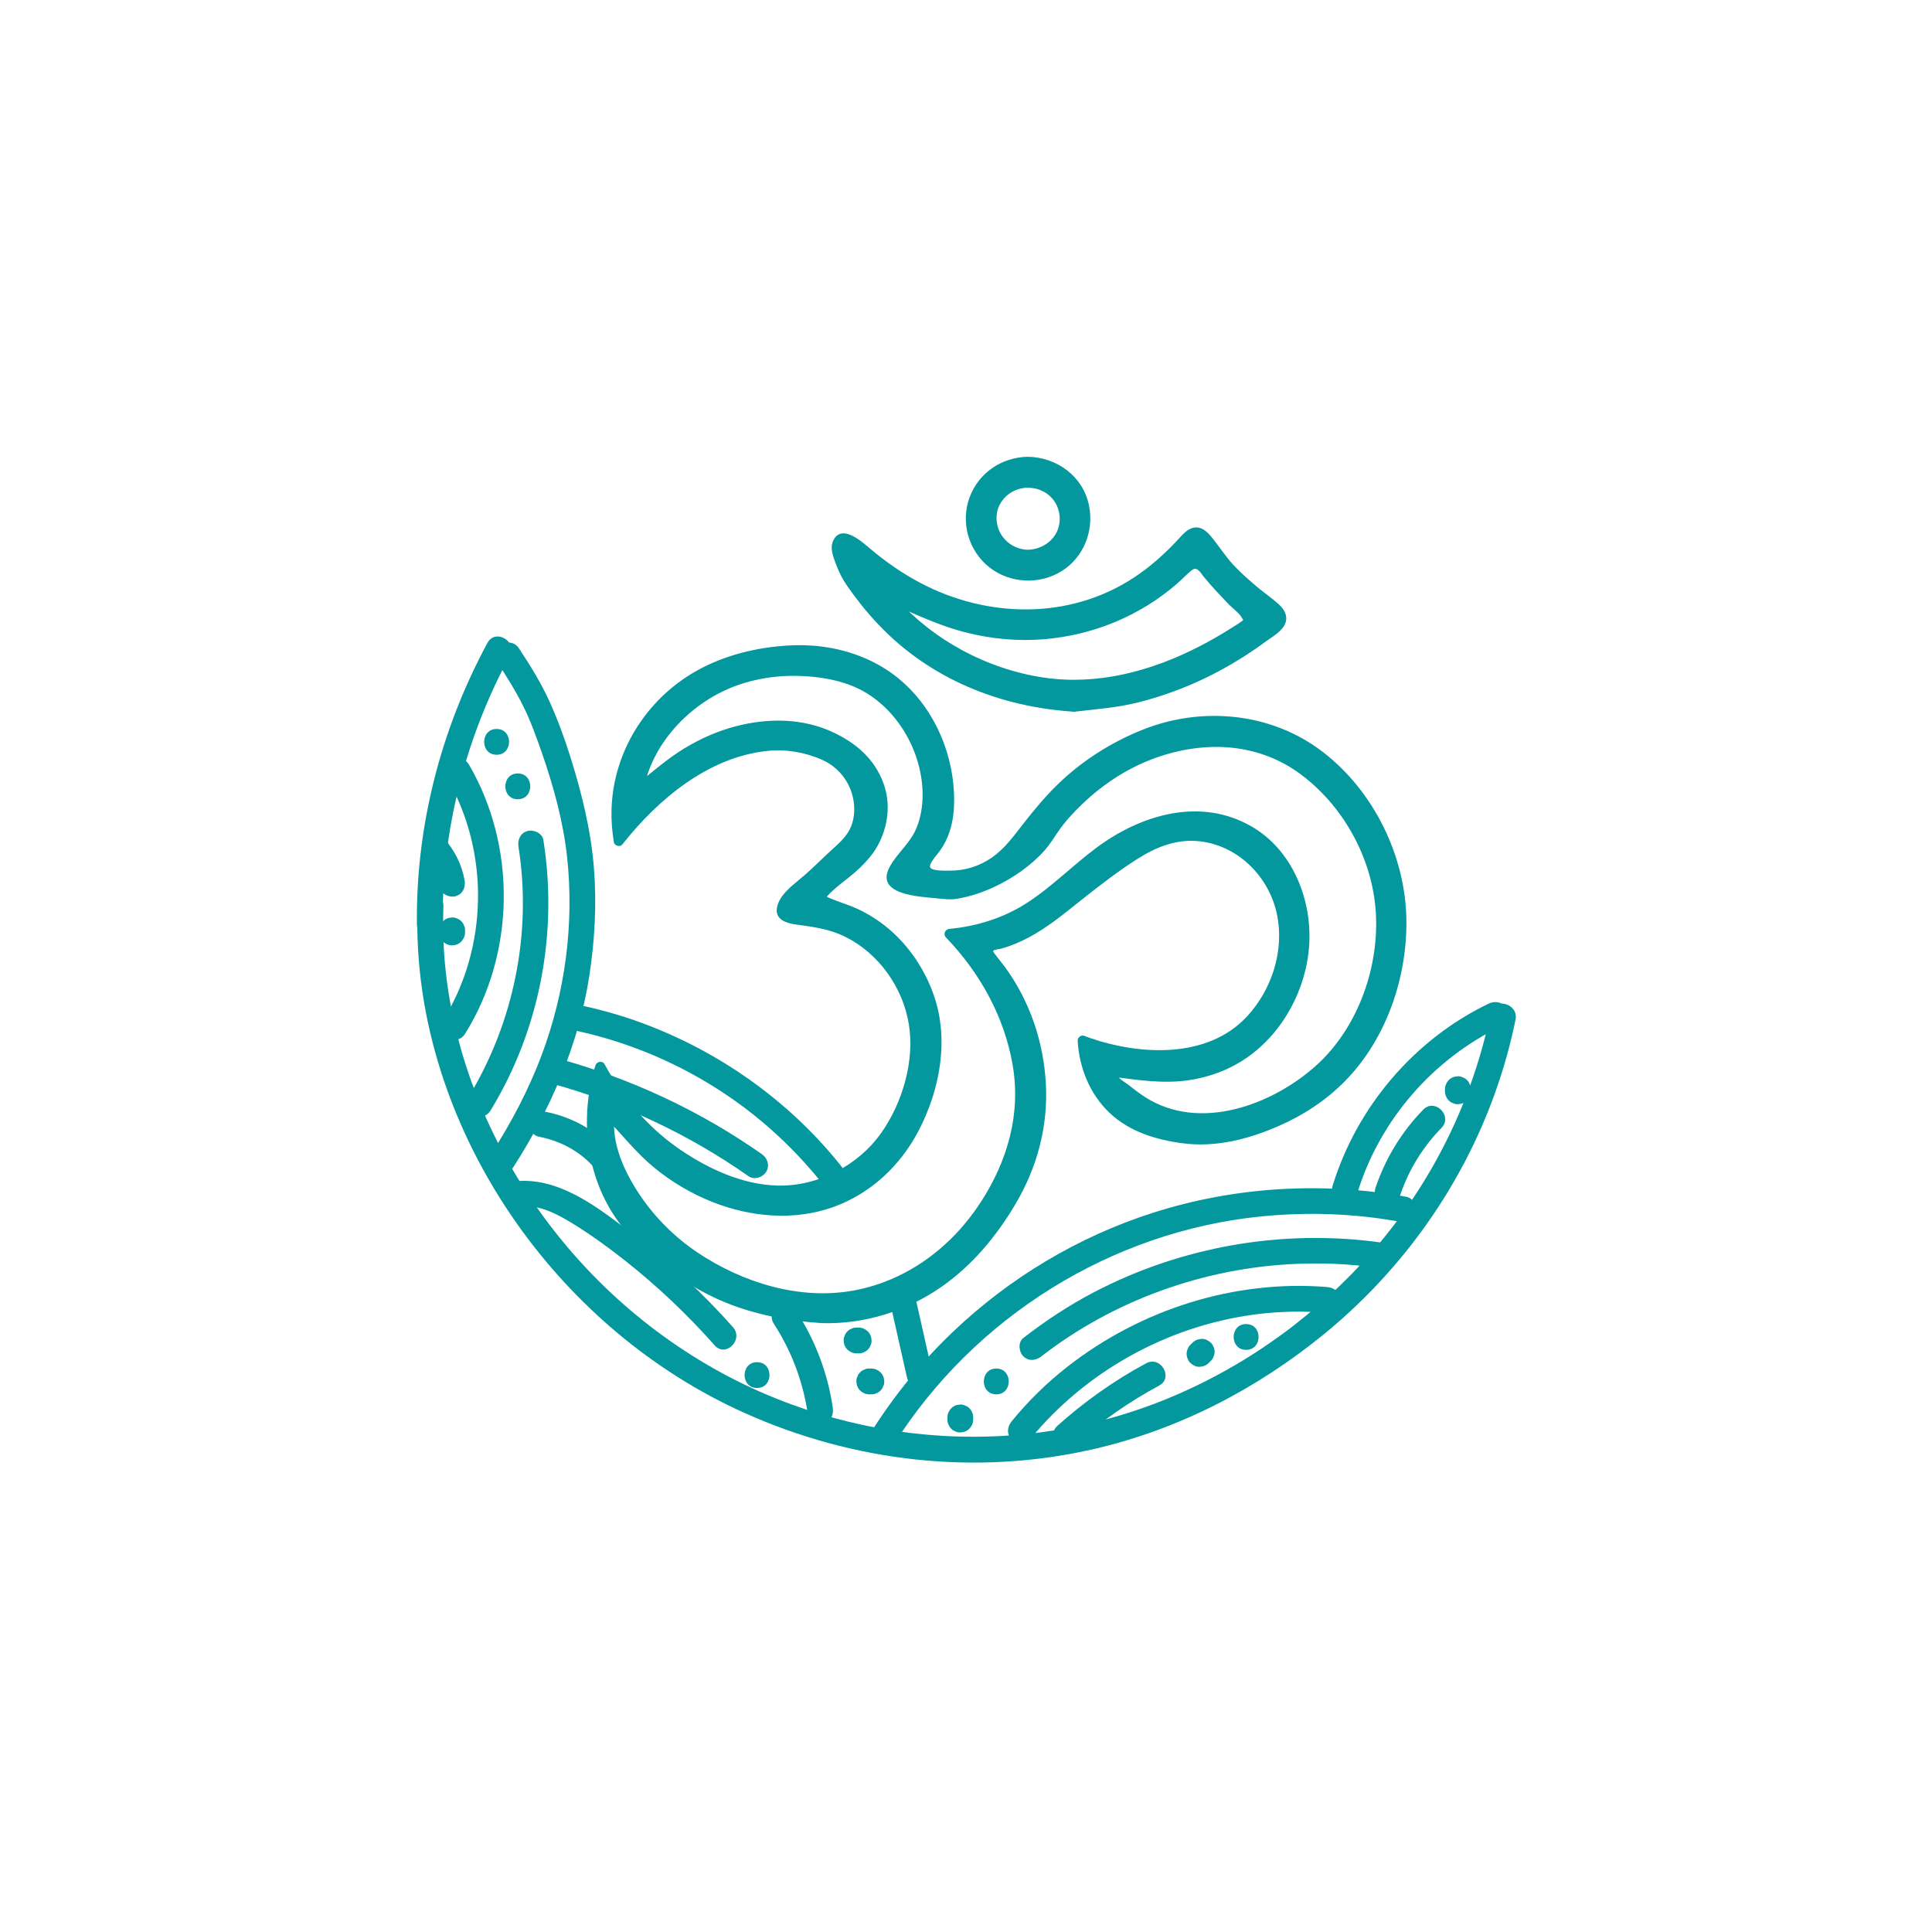 <svg xmlns="http://www.w3.org/2000/svg" xmlns:xlink="http://www.w3.org/1999/xlink" width="1080" zoomAndPan="magnify" viewBox="0 0 810 810" height="1080" preserveAspectRatio="xMidYMid meet" version="1.0"><defs><clipPath id="ee98583813"><path d="M 404 191.355 L 458 191.355 L 458 244 L 404 244 Z M 404 191.355 " clip-rule="nonzero"/></clipPath></defs><path fill="#03989e" d="M 430.93 232.598 C 439.465 232.594 446.383 225.992 446.402 217.824 C 446.426 208.738 439.957 202.367 430.707 202.367 C 422.52 202.371 415.703 209.031 415.695 217.047 C 415.684 225.711 422.434 232.602 430.93 232.598 Z M 430.898 193.609 C 444.48 193.586 454.918 203.82 455.039 217.289 C 455.164 230.871 444.531 241.379 430.695 241.344 C 417.707 241.316 406.926 230.52 406.996 217.609 C 407.07 204.129 417.523 193.629 430.898 193.609 Z M 375.098 251.445 C 375.699 253.277 375.73 253.832 376.016 254.164 C 376.992 255.289 378.027 256.371 379.102 257.406 C 389.645 267.555 401.758 275.219 415.445 280.398 C 434.762 287.711 454.363 289.273 474.535 284.113 C 491.492 279.773 506.816 272.191 521.297 262.547 C 524.66 260.309 523.512 258.977 521.473 256.852 C 515.977 251.113 510.262 245.527 505.352 239.309 C 502.172 235.277 500.172 235.473 496.805 238.777 C 486.371 249.027 474.305 256.762 460.312 261.301 C 436.953 268.879 413.938 267.535 391.266 258.5 C 386.137 256.453 381.137 254.09 375.098 251.445 Z M 450.395 296.293 C 410.207 293.879 378.641 276.535 356.082 243.258 C 353.707 239.754 352.262 235.523 350.941 231.449 C 350.453 229.945 351.008 227.109 352.105 226.352 C 353.262 225.551 356.07 225.883 357.391 226.809 C 361.453 229.656 365.027 233.188 369.004 236.164 C 387.008 249.633 407.375 257.605 429.742 257.773 C 453.734 257.957 474.535 248.531 491.695 231.535 C 493.461 229.785 495.145 227.953 496.828 226.117 C 500.355 222.27 502.781 222.219 506.18 226.309 C 509.777 230.645 512.773 235.555 516.738 239.496 C 522.098 244.82 527.945 249.711 533.949 254.305 C 537.84 257.277 538.465 260.309 534.551 263.391 C 515.793 278.188 494.918 288.695 471.484 293.648 C 464.551 295.113 457.383 295.449 450.395 296.293 Z M 268.105 329.043 C 268.477 329.27 268.848 329.492 269.215 329.719 C 270.562 328.633 271.941 327.59 273.246 326.457 C 286.82 314.648 302.051 306.328 320.258 304.52 C 330.668 303.488 340.125 304.879 348.453 308.945 C 353.207 311.27 360.934 314.809 365.836 323.508 C 366.949 325.484 372.348 335.066 369.328 345.105 C 366.996 352.875 365.672 358.496 346.574 372.648 C 345.25 373.633 344.426 375.301 343.371 376.652 C 344.902 377.473 346.348 378.629 347.98 379.07 C 360.57 382.477 371.184 389.078 379.195 399.293 C 395.238 419.754 395.902 442.371 386.695 465.582 C 372.973 500.176 340.109 515.238 304.781 503.891 C 286.641 498.062 272.211 487.133 260.43 472.391 C 259.121 470.758 257.539 469.34 255.57 467.285 C 254.371 475.18 257.645 487.117 262.633 495.906 C 274.676 517.125 292.871 530.832 315.488 538.926 C 337.039 546.633 358.434 546.414 379.195 536.074 C 396.793 527.316 409.195 513.199 418.242 496.137 C 423.812 485.641 427.062 474.836 427.75 463.695 C 427.875 461.625 428.391 451.676 424.957 438.348 C 419.297 416.367 406.879 400.648 398.082 391.527 C 402.664 391.133 409.301 390.16 416.812 387.488 C 426.426 384.066 432.602 380.551 444.207 370.773 C 456.008 360.832 467.434 350.391 482.492 345.324 C 497.07 340.418 511.133 340.73 524.605 348.867 C 543.164 360.082 551.785 386.773 544.094 410.285 C 534.582 439.355 510.145 454.629 479.789 450.988 C 475.176 450.438 470.562 449.848 465.707 449.246 C 465.867 450.434 465.828 450.957 466.023 451.367 C 466.301 451.953 466.637 452.625 467.145 452.98 C 472.785 456.945 478.004 461.988 484.234 464.562 C 499.688 470.953 515.059 469.844 530.508 462.754 C 545.332 455.949 557.781 446.637 566.066 432.727 C 583.891 402.816 584.375 366.629 561.387 337.594 C 545.555 317.598 524.918 307.52 498.895 311.844 C 479.797 315.016 463.504 324.09 450.039 337.816 C 438.363 349.715 441.625 351.184 431.461 359.855 C 426.02 364.496 414.617 372.883 399.355 374.973 C 399.355 374.973 391.285 374.781 379.664 372.734 C 377.41 372.34 374.23 370.543 373.719 368.746 C 373.184 366.867 375.027 364.004 376.402 361.949 C 379.336 357.574 383.516 353.844 385.641 349.152 C 396 326.207 380.559 292.727 355.812 284.848 C 324.727 274.945 284.977 284.578 269.293 324.141 C 268.684 325.688 268.492 327.406 268.105 329.043 Z M 344.512 552.629 C 321.156 551.199 300.84 544.777 284.094 532.645 C 274.262 525.52 259.934 515.113 252.508 495.105 C 244.516 473.586 249.473 454.289 251.66 447.25 C 257.18 457.449 269.438 476.426 292.289 488.797 C 299.371 492.629 315.406 501.055 333.352 498.797 C 339.809 497.984 346.301 495.926 352.809 492.398 C 369.195 483.523 377.949 468.629 382.117 450.59 C 385.52 435.871 383.566 422.082 375.633 409.566 C 366.277 394.805 352.469 386.785 334.801 385.613 C 332.371 385.449 328.945 384.574 327.984 382.891 C 327.18 381.48 328.676 377.773 330.254 376.176 C 335.238 371.137 341.008 366.871 345.965 361.809 C 351.574 356.086 357.164 352.641 359.254 345.996 C 361.559 338.656 359.695 330.207 355.223 324.195 C 349.984 317.152 342.48 315.383 337.254 313.938 C 325.871 310.789 316.184 313.508 311.258 314.824 C 284.492 321.98 264.957 345.523 259.41 352.574 C 258.371 346.469 256.797 332.242 263.336 316.289 C 264.453 313.57 269.805 300.984 282.906 290.066 C 293.164 281.52 305.84 276.199 320.688 273.82 C 340.359 270.668 358.73 273.234 374.938 285.621 C 397.895 303.172 403.359 341.441 392.668 355.148 C 391.242 356.98 386.719 361.973 388.227 364.773 C 388.66 365.578 389.684 366.312 393.664 366.816 C 408.008 368.633 418.734 362.355 427.098 351.305 C 435.531 340.16 444.266 329.402 455.832 321.199 C 476.082 306.828 498.117 298.781 523.098 303.434 C 542.492 307.047 557.996 317.898 569.516 333.715 C 586.598 357.168 591.566 383.156 584.309 411.508 C 575.777 444.832 554.102 465.512 521.977 474.988 C 512.023 477.926 502.297 478.512 492.988 476.758 C 486.145 475.469 473.953 473.383 464.5 462.852 C 455.422 452.742 454.156 440.82 453.918 436.289 C 456.164 437.195 495.426 452.379 521.02 430.812 C 523.781 428.488 530.992 421.273 535.191 409.812 C 543.438 387.305 535.305 363.758 515.141 354.145 C 502.805 348.262 490.191 349.578 478.953 356.34 C 468.086 362.875 458.062 370.918 448.105 378.844 C 438.691 386.336 429.234 393.406 417.215 396.203 C 413.32 397.109 413.754 399.254 416 401.965 C 425.688 413.684 432.184 427.191 434.898 441.992 C 438.641 462.422 436.035 482.27 425.691 500.691 C 414.98 519.77 401.004 535.629 380.848 545.086 C 369.457 550.43 357.398 553.078 344.512 552.629 " fill-opacity="1" fill-rule="nonzero"/><path fill="#03989e" d="M 344.512 550.523 C 332.66 549.762 320.902 547.695 309.691 543.703 C 299.727 540.152 290.723 534.961 282.234 528.695 C 275.004 523.359 268.16 517.371 262.867 510.051 C 255.742 500.195 251.453 488.438 250.465 476.316 C 249.684 466.699 250.848 457.016 253.688 447.809 C 252.406 447.977 251.125 448.141 249.844 448.312 C 263.074 472.648 286.07 493.07 313.441 499.582 C 331.047 503.77 349.383 499.395 363.301 487.809 C 375.387 477.738 382.441 462.387 384.953 447.066 C 387.781 429.848 382.75 412.742 370.863 399.914 C 365.82 394.465 359.613 390.211 352.73 387.434 C 349.242 386.027 345.613 385.012 341.91 384.363 C 340.145 384.059 338.363 383.82 336.582 383.652 C 335.004 383.504 331.262 383.609 330.176 382.148 C 328.172 379.457 335.551 374.035 337.195 372.586 C 340.93 369.305 344.645 366.055 348.184 362.562 C 354.016 356.816 360.621 352.023 362.004 343.418 C 363.27 335.547 360.777 327.191 355.512 321.227 C 350.656 315.73 343.605 313.301 336.68 311.613 C 321.328 307.871 304.637 313.254 291.395 321.043 C 280.016 327.734 270.004 336.766 261.449 346.781 C 260.246 348.191 259.07 349.629 257.922 351.09 C 259.094 351.398 260.266 351.707 261.438 352.016 C 257.852 330.57 265.469 309.172 281.215 294.371 C 290.977 285.195 303.246 279.543 316.27 276.773 C 329.441 273.973 343.41 273.66 356.289 277.973 C 378.645 285.453 392.941 305.789 395.457 328.84 C 396.305 336.602 396.188 345.711 391.918 352.555 C 389.848 355.879 386.188 358.766 385.867 362.934 C 385.512 367.539 390.02 368.473 393.664 368.918 C 405.145 370.32 415.895 366.266 424 358.105 C 428.754 353.32 432.473 347.551 436.781 342.375 C 441.215 337.043 445.961 331.941 451.242 327.43 C 471.926 309.762 500.027 299.648 527.012 306.441 C 552.246 312.793 571.344 333.75 580.203 357.672 C 589.188 381.934 586.188 410.141 573.863 432.746 C 563.32 452.078 545.379 465.203 524.652 471.957 C 511.84 476.133 499.035 476.574 486.023 473.109 C 473.262 469.711 462.848 461.137 458.426 448.461 C 457.059 444.531 456.254 440.441 456.02 436.289 C 455.133 436.965 454.246 437.641 453.355 438.316 C 473.484 446.383 500.168 448.039 518.641 435.262 C 542.59 418.691 548.938 379.738 526.484 359.266 C 513.07 347.035 493.973 345.145 478.348 354.258 C 469.719 359.285 461.738 365.422 453.895 371.586 C 446.301 377.551 438.914 383.961 430.453 388.703 C 426.23 391.07 421.828 392.824 417.156 394.055 C 414.477 394.758 411.746 396.176 412.293 399.406 C 412.891 402.973 416.773 406.199 418.758 409.035 C 421.414 412.832 423.785 416.828 425.82 420.996 C 434.156 438.066 436.621 458.438 432.539 477 C 428.676 494.551 418.562 511.094 406.25 524.047 C 393.812 537.133 377.539 546.551 359.641 549.578 C 354.641 550.422 349.574 550.668 344.512 550.523 C 341.801 550.445 341.805 554.656 344.512 554.73 C 362.262 555.234 379.637 549.875 394.254 539.824 C 407.328 530.836 417.613 518.523 425.664 504.949 C 434.793 489.555 439.465 472.312 438.484 454.379 C 437.516 436.672 431.723 419.609 421.223 405.281 C 420.023 403.645 418.695 402.105 417.484 400.48 C 417.316 400.254 416.227 399 416.398 398.641 C 416.652 398.117 419.223 397.875 419.754 397.727 C 423.754 396.613 427.621 394.992 431.285 393.043 C 439.156 388.863 446.062 383.129 453.012 377.609 C 460.707 371.496 468.48 365.449 476.777 360.16 C 484.793 355.055 493.434 351.598 503.109 352.734 C 519.238 354.629 531.969 367.551 535.324 383.109 C 538.605 398.32 533.297 414.852 522.816 426.148 C 506.258 444 477.957 442.461 456.75 435.098 C 455.984 434.836 455.227 434.562 454.477 434.258 C 453.23 433.762 451.742 435.027 451.812 436.289 C 452.453 447.578 456.852 458.645 465.129 466.516 C 473.523 474.504 484.848 477.93 496.109 479.359 C 509.973 481.117 523.633 477.543 536.266 472.008 C 546.566 467.492 556.125 461.191 564.012 453.141 C 581.145 435.641 589.914 410.145 589.641 385.863 C 589.34 358.949 575.977 331.68 554.57 315.23 C 533.07 298.711 504.02 295.992 479.09 305.922 C 465.945 311.156 453.516 319.027 443.387 328.922 C 438.172 334.008 433.496 339.613 429.027 345.355 C 425 350.527 421.199 355.844 415.73 359.613 C 410.547 363.191 404.516 365.062 398.215 365.023 C 396.719 365.012 390.945 365.266 390.023 363.715 C 389.25 362.422 392.438 358.789 393.23 357.793 C 398.453 351.211 400.105 343.23 400.027 334.934 C 399.832 313.098 389.016 291.227 370.141 279.805 C 358.242 272.602 344.375 269.84 330.574 270.625 C 317.051 271.395 303.383 274.77 291.562 281.512 C 270.777 293.375 257.047 315.422 256.383 339.398 C 256.254 344.004 256.625 348.594 257.383 353.133 C 257.629 354.613 259.957 355.258 260.898 354.062 C 275.816 335.129 296.992 317.355 321.832 314.809 C 329.531 314.02 337.742 315.422 344.816 318.617 C 352.312 322.004 357.336 329.125 358.055 337.34 C 358.418 341.477 357.688 345.723 355.383 349.223 C 353.18 352.57 349.922 355.141 347.023 357.848 C 343.824 360.848 340.746 363.934 337.438 366.812 C 334.293 369.551 330.535 372.246 328.012 375.598 C 326.492 377.613 324.965 380.91 325.957 383.449 C 327.059 386.27 330.828 387.211 333.488 387.57 C 340.809 388.57 347.707 389.434 354.438 392.781 C 368.426 399.738 378.508 413.977 381.023 429.332 C 383.543 444.711 378.414 462.25 369.527 474.887 C 359.828 488.676 342.98 497.434 326.09 497.059 C 311.496 496.734 297.18 490.16 285.273 482.062 C 273.812 474.27 264.227 463.859 256.918 452.113 C 255.711 450.176 254.57 448.195 253.477 446.188 C 252.582 444.543 250.148 445.02 249.633 446.691 C 243.312 467.199 245.258 490.188 256.777 508.535 C 262.074 516.969 269.152 523.938 277.004 529.988 C 285.305 536.387 294.027 541.906 303.742 545.906 C 316.703 551.238 330.57 553.832 344.512 554.73 C 347.215 554.906 347.203 550.695 344.512 550.523 " fill-opacity="1" fill-rule="nonzero"/><path fill="#03989e" d="M 267.047 330.859 C 267.414 331.086 267.785 331.309 268.156 331.531 C 269.023 332.066 269.969 331.789 270.703 331.203 C 281.105 322.906 291.098 314.77 303.852 310.309 C 316.418 305.918 330.777 304.5 343.484 309.109 C 352.73 312.461 361.156 318.098 365.395 327.23 C 369.148 335.309 368.652 344.312 364.5 352.113 C 362.57 355.746 359.766 358.789 356.785 361.594 C 354.445 363.801 351.965 365.859 349.438 367.848 C 347.82 369.121 345.93 370.25 344.465 371.707 C 343.32 372.844 342.504 374.301 341.555 375.59 C 340.883 376.5 341.402 377.949 342.309 378.465 C 343.992 379.426 345.566 380.492 347.422 381.098 C 349.754 381.863 352.109 382.492 354.395 383.395 C 358.52 385.02 362.453 387.145 366.086 389.68 C 374.012 395.219 380.266 403.039 384.598 411.641 C 393.496 429.309 391.465 449.672 383.691 467.359 C 377.367 481.738 366.566 493.984 352.094 500.461 C 337.344 507.066 320.535 506.738 305.34 501.859 C 295.617 498.742 286.469 493.863 278.453 487.535 C 270.371 481.148 264.18 473.137 257.062 465.797 C 255.656 464.348 253.695 465.598 253.473 467.285 C 252.027 478.117 256.508 489.824 261.98 498.957 C 267.582 508.312 274.777 516.711 283.27 523.559 C 301.121 537.945 325.074 547.344 348.16 546.352 C 372.422 545.305 394.715 532.605 409.492 513.617 C 422.445 496.977 431.254 476.234 429.766 454.859 C 428.059 430.297 416.465 407.641 399.57 390.039 C 399.074 391.238 398.582 392.438 398.082 393.633 C 407.438 392.785 416.547 390.371 425.062 386.398 C 433.723 382.359 441.09 376.172 448.328 370.039 C 465.141 355.773 485.176 340.367 508.766 344.93 C 529.137 348.871 542.43 366.461 544.492 386.547 C 546.371 404.871 538.91 424.152 525.051 436.344 C 518.02 442.531 509.348 446.551 500.18 448.34 C 488.668 450.582 477.188 448.566 465.707 447.141 C 464.664 447.012 463.484 448.215 463.605 449.246 C 463.844 451.293 464.062 452.973 465.656 454.469 C 467.91 456.578 470.754 458.328 473.219 460.211 C 478.676 464.375 484.375 467.332 491.043 469.078 C 504.363 472.562 518.051 470.547 530.52 465.043 C 541.234 460.312 551.41 453.809 559.387 445.156 C 567.582 436.266 573.332 425.105 577.004 413.641 C 584.332 390.754 581.777 365.68 569.199 345.109 C 557.633 326.195 539.156 311.234 516.574 309.039 C 492.645 306.715 468.426 317.406 451.281 333.648 C 447.246 337.469 443.434 341.582 440.254 346.148 C 438.355 348.871 436.711 351.719 434.434 354.164 C 427.68 361.426 418.613 367.207 409.266 370.43 C 405.449 371.742 401.367 373.012 397.301 372.773 C 391.637 372.441 385.758 371.957 380.227 370.707 C 379.043 370.438 377.051 369.887 376.289 368.836 C 375.32 367.496 376.246 366.199 377.027 364.875 C 378.848 361.801 381.227 359.168 383.438 356.383 C 386.699 352.254 388.871 347.758 390 342.617 C 394.117 323.867 385.477 302.723 370.785 290.777 C 356.57 279.219 335.594 277.156 318.094 280.52 C 298.984 284.191 282.387 295.867 272.535 312.668 C 269.602 317.68 267.301 322.805 266.078 328.484 C 265.512 331.125 269.566 332.254 270.137 329.602 C 274.273 310.355 290.453 294.09 308.664 287.477 C 316.891 284.488 325.621 283.156 334.359 283.363 C 342.984 283.566 352.391 285 360.191 288.871 C 376.867 297.148 387.633 316.84 386.754 335.281 C 386.539 339.789 385.59 344.445 383.613 348.523 C 380.98 353.949 376.113 357.898 373.16 363.145 C 366.438 375.086 384.988 375.867 392.402 376.59 C 395.219 376.867 398.117 377.297 400.93 376.855 C 406.414 375.988 411.719 374.246 416.742 371.902 C 424.543 368.266 432.293 362.949 438.02 356.461 C 440.137 354.07 441.77 351.363 443.566 348.738 C 446.52 344.414 450.129 340.559 453.91 336.949 C 462.523 328.723 472.688 322.07 483.898 317.961 C 504.711 310.336 527.461 311.191 545.566 324.805 C 564.031 338.691 576.043 361.301 576.914 384.379 C 577.77 407.074 568.727 431.609 551.629 446.883 C 533.176 463.371 502.926 474.535 480.172 460.02 C 477.672 458.422 475.344 456.582 473.004 454.766 C 470.977 453.195 468.125 451.941 467.809 449.246 C 467.109 449.945 466.41 450.645 465.707 451.348 C 476.57 452.699 487.309 454.492 498.242 452.91 C 506.945 451.652 515.41 448.516 522.66 443.504 C 537.992 432.91 547.773 414.559 548.895 396.031 C 550.055 376.93 541.781 356.332 524.723 346.5 C 503.289 334.145 478.602 341.434 459.883 355.27 C 449.578 362.887 440.562 372.289 429.676 379.102 C 420.227 385.012 409.148 388.422 398.082 389.426 C 396.309 389.586 395.262 391.625 396.598 393.016 C 410.781 407.793 421.051 426.152 424.551 446.465 C 428.098 467.051 422.418 486.73 411.125 504.109 C 398.934 522.871 380.277 536.898 358.027 541.031 C 335.344 545.242 311.297 537.773 292.43 525.117 C 282.934 518.742 274.68 510.555 268.293 501.062 C 261.828 491.449 256.09 479.188 257.68 467.285 C 256.48 467.781 255.281 468.277 254.086 468.773 C 260.883 475.777 266.809 483.445 274.418 489.656 C 281.805 495.688 290.012 500.527 298.891 504.02 C 314.801 510.273 332.855 511.902 349.164 506.129 C 364.859 500.57 377.418 488.809 385.086 474.133 C 394.094 456.898 398.027 435.871 391.473 417.148 C 387.758 406.539 381.145 396.594 372.512 389.348 C 368.625 386.078 364.336 383.32 359.742 381.156 C 354.691 378.777 349.266 377.598 344.43 374.836 C 344.684 375.793 344.934 376.754 345.188 377.711 C 349.188 372.266 355.41 368.758 360.297 364.059 C 363.207 361.262 365.965 358.164 367.93 354.613 C 372.422 346.488 373.59 336.848 370.285 328.09 C 366.504 318.07 359 311.645 349.516 307.129 C 336.59 300.98 321.859 300.957 308.191 304.57 C 300.695 306.559 293.52 309.754 286.902 313.773 C 280.004 317.961 274.012 323.219 267.727 328.23 C 268.578 328.121 269.426 328.012 270.277 327.902 C 269.906 327.676 269.539 327.453 269.168 327.227 C 266.848 325.816 264.734 329.453 267.047 330.859 " fill-opacity="1" fill-rule="nonzero"/><path fill="#03989e" d="M 450.395 294.188 C 425.117 292.598 400.566 284.445 380.988 268.031 C 376.145 263.973 371.645 259.504 367.504 254.734 C 363.09 249.645 358.309 244.062 355.523 237.883 C 354.691 236.035 351.562 230.266 353.156 228.457 C 355.309 226.02 361.75 232.945 363.367 234.305 C 368.918 238.98 374.91 243.113 381.238 246.66 C 405.512 260.262 435.523 264.449 461.762 253.984 C 474.398 248.949 485.66 240.93 495.047 231.117 C 496.387 229.715 497.617 228.141 499.055 226.84 C 500.633 225.41 501.512 224.914 503.289 226.297 C 506.277 228.617 508.438 232.754 510.734 235.73 C 515.461 241.84 521.387 246.93 527.363 251.777 C 528.902 253.027 530.473 254.234 532.031 255.461 C 534.07 257.066 536.211 258.848 533.887 261.195 C 530.812 264.305 526.594 266.82 522.969 269.262 C 516.137 273.871 508.957 277.977 501.484 281.453 C 493.859 285 485.914 287.852 477.781 289.996 C 468.742 292.371 459.641 293.105 450.395 294.188 C 447.738 294.496 447.707 298.707 450.395 298.395 C 459.332 297.352 468.199 296.723 476.957 294.547 C 484.852 292.586 492.547 289.934 500.012 286.703 C 507.258 283.559 514.25 279.832 520.93 275.613 C 524.305 273.484 527.598 271.23 530.812 268.867 C 533.59 266.828 537.75 264.562 538.938 261.121 C 539.957 258.172 538.441 255.469 536.277 253.504 C 533.09 250.605 529.453 248.148 526.18 245.336 C 522.961 242.566 519.723 239.723 516.863 236.582 C 513.957 233.387 511.578 229.762 508.914 226.371 C 507.086 224.051 504.82 221.152 501.551 221.129 C 498.25 221.109 495.926 224.012 493.895 226.199 C 488.328 232.203 482.227 237.664 475.375 242.168 C 448.406 259.895 414.074 259.234 385.941 244.426 C 378.305 240.41 371.297 235.512 364.715 229.953 C 361.484 227.223 353.211 219.676 349.578 226.191 C 347.984 229.043 348.863 231.996 349.855 234.844 C 351.223 238.766 352.914 242.395 355.289 245.809 C 359.219 251.453 363.535 256.84 368.266 261.828 C 389.953 284.691 419.242 296.434 450.395 298.395 C 453.102 298.566 453.09 294.355 450.395 294.188 " fill-opacity="1" fill-rule="nonzero"/><path fill="#03989e" d="M 373.066 252.004 C 373.641 253.828 373.984 255.051 375.273 256.488 C 377.34 258.797 379.676 260.887 382.016 262.906 C 386.109 266.441 390.465 269.688 395.035 272.582 C 404.547 278.605 415.09 283.129 425.98 285.977 C 449.441 292.109 473.145 288.699 495.211 279.242 C 500.418 277.008 505.492 274.48 510.43 271.699 C 512.832 270.344 515.207 268.934 517.551 267.469 C 519.742 266.102 522.402 264.789 524.191 262.895 C 527.391 259.508 523.848 256.273 521.457 253.801 C 517.191 249.387 512.852 245.031 508.891 240.332 C 506.348 237.316 503.508 232.828 498.945 234.66 C 496.93 235.469 495.422 237.211 493.887 238.672 C 491.855 240.594 489.746 242.441 487.566 244.188 C 478.672 251.312 468.477 256.676 457.566 259.953 C 443.891 264.062 429.453 265.211 415.328 263.012 C 401.43 260.848 388.918 255.238 376.16 249.629 C 373.703 248.547 371.562 252.172 374.035 253.262 C 384.059 257.668 393.918 262.332 404.566 265.07 C 415.258 267.824 426.414 268.91 437.43 268.023 C 458.195 266.359 477.828 258.309 493.559 244.641 C 495.422 243.023 497.113 241.191 498.992 239.605 C 499.734 238.98 500.477 238.277 501.473 238.539 C 502.719 238.863 503.777 240.707 504.539 241.641 C 507.965 245.84 511.691 249.77 515.461 253.664 C 517.023 255.27 519.75 257.172 520.754 259.164 C 521.309 260.27 521.473 259.809 520.234 260.73 C 518.996 261.656 517.609 262.457 516.305 263.285 C 511.789 266.141 507.16 268.809 502.402 271.238 C 482.492 281.414 460.145 287.375 437.738 284.098 C 425.629 282.328 413.793 278.266 403.059 272.418 C 398.062 269.695 393.27 266.578 388.789 263.062 C 386.457 261.234 384.207 259.301 382.035 257.289 C 381.004 256.328 379.988 255.348 379.008 254.332 C 377.809 253.086 377.645 252.551 377.125 250.887 C 376.32 248.309 372.258 249.41 373.066 252.004 " fill-opacity="1" fill-rule="nonzero"/><g clip-path="url(#ee98583813)"><path fill="#03989e" d="M 430.898 195.711 C 439.973 195.836 448.43 200.965 451.578 209.707 C 454.637 218.184 452.41 228 445.531 233.938 C 438.66 239.875 428.188 240.941 420.277 236.492 C 412.137 231.91 407.711 222.559 409.504 213.363 C 411.527 203.008 420.457 195.898 430.898 195.711 C 433.602 195.664 433.609 191.457 430.898 191.504 C 419.988 191.699 410.328 198.195 406.504 208.508 C 402.617 218.988 406.059 230.953 414.801 237.852 C 423.406 244.641 435.801 245.258 445.102 239.445 C 454.375 233.652 458.719 222.562 456.574 211.941 C 454.094 199.695 443.113 191.672 430.898 191.504 C 428.191 191.465 428.188 195.676 430.898 195.711 " fill-opacity="1" fill-rule="nonzero"/></g><path fill="#03989e" d="M 430.93 234.703 C 438.332 234.508 445.156 230.207 447.633 223.055 C 449.891 216.547 447.789 208.645 442.461 204.262 C 430.449 194.387 411.281 204.332 413.848 220.066 C 415.23 228.527 422.465 234.484 430.93 234.703 C 433.637 234.77 433.633 230.566 430.93 230.496 C 423.602 230.305 417.77 224.449 417.797 217.047 C 417.828 209.723 424.406 204.152 431.539 204.488 C 438.559 204.82 443.973 209.91 444.285 217.004 C 444.625 224.668 438.316 230.301 430.93 230.496 C 428.227 230.566 428.215 234.773 430.93 234.703 " fill-opacity="1" fill-rule="nonzero"/><path fill="#03989e" d="M 569.141 499.984 C 578.531 469.465 600.848 443.922 629.578 430.125 C 632.211 428.859 632.906 425.098 631.52 422.723 C 629.945 420.031 626.762 419.512 624.121 420.781 C 592.918 435.766 568.879 464.066 558.711 497.105 C 556.66 503.777 567.098 506.629 569.141 499.984 " fill-opacity="1" fill-rule="nonzero"/><path fill="#03989e" d="M 175.094 380.113 C 173.316 427.391 189.586 474.566 216.695 512.977 C 240.871 547.238 273.773 575.125 312.062 592.344 C 357.77 612.902 409.137 618.801 458.137 607.621 C 493.984 599.445 527.059 582.316 555.41 559.082 C 592.191 528.934 619.297 487.988 631.906 442.074 C 633.23 437.266 634.383 432.414 635.391 427.531 C 636.789 420.734 626.367 417.828 624.961 424.652 C 616.148 467.406 594.91 506.293 563.887 536.93 C 557.188 543.547 550.062 549.699 542.664 555.52 C 542.402 555.723 542.141 555.926 541.875 556.133 C 542.805 555.41 542.184 555.895 541.984 556.047 C 541.41 556.488 540.832 556.93 540.25 557.367 C 538.918 558.371 537.57 559.363 536.215 560.34 C 533.227 562.492 530.188 564.574 527.102 566.586 C 510.477 577.406 492.5 586.094 473.609 592.164 C 426.238 607.371 374.977 605.348 328.613 587.605 C 292.719 573.871 260.754 550.512 236.188 520.805 C 207.055 485.574 187.777 440.684 185.938 394.738 C 185.738 389.867 185.727 384.984 185.91 380.113 C 186.172 373.148 175.355 373.16 175.094 380.113 " fill-opacity="1" fill-rule="nonzero"/><path fill="#03989e" d="M 374.609 605.781 C 408.266 552.309 465.926 516.23 528.875 509.98 C 548.152 508.066 567.691 508.73 586.762 512.191 C 589.633 512.711 592.594 511.406 593.414 508.41 C 594.133 505.785 592.523 502.281 589.637 501.758 C 554.27 495.34 517.508 497.523 483.246 508.508 C 451.996 518.527 423.27 535.738 399.52 558.371 C 386.422 570.852 374.906 585.008 365.27 600.316 C 361.551 606.227 370.906 611.664 374.609 605.781 " fill-opacity="1" fill-rule="nonzero"/><path fill="#03989e" d="M 431.785 603.535 C 455.066 575.02 489.152 556.117 525.617 551.156 C 535.84 549.766 546.23 549.578 556.508 550.418 C 559.422 550.656 561.918 547.762 561.918 545.008 C 561.918 541.883 559.434 539.836 556.508 539.602 C 517.605 536.418 478.242 548.996 447.586 572.949 C 438.941 579.707 431.078 587.387 424.141 595.887 C 422.293 598.148 421.926 601.324 424.141 603.535 C 426.043 605.441 429.93 605.809 431.785 603.535 " fill-opacity="1" fill-rule="nonzero"/><path fill="#03989e" d="M 208.246 277.309 C 212.254 283.379 216.133 289.551 219.379 296.07 C 222.488 302.309 224.871 308.996 227.164 315.574 C 232.086 329.676 236.18 344.609 237.777 359.48 C 240.773 387.398 236.949 416.023 227.121 442.281 C 221.656 456.871 214.332 470.719 205.926 483.816 C 202.156 489.695 211.512 495.125 215.266 489.277 C 230.777 465.102 242.559 438.043 247.008 409.539 C 249.348 394.547 250.211 379.102 249.012 363.965 C 247.75 348.059 243.91 332.559 239.148 317.371 C 236.672 309.461 233.738 301.488 230.309 293.941 C 226.785 286.188 222.273 278.941 217.586 271.848 C 213.766 266.062 204.395 271.477 208.246 277.309 " fill-opacity="1" fill-rule="nonzero"/><path fill="#03989e" d="M 187.297 326.066 C 205.414 357.152 204.688 397.465 185.637 427.953 C 181.934 433.875 191.289 439.312 194.977 433.414 C 216.035 399.715 216.629 354.914 196.633 320.602 C 193.133 314.59 183.777 320.031 187.297 326.066 " fill-opacity="1" fill-rule="nonzero"/><path fill="#03989e" d="M 242.395 432.332 C 273.797 439.285 303.105 454.625 326.625 476.59 C 333.379 482.895 339.629 489.715 345.363 496.965 C 347.176 499.258 351.113 498.859 353.008 496.965 C 355.273 494.699 354.828 491.613 353.008 489.312 C 332.078 462.848 304.016 442.508 272.645 430.215 C 263.75 426.727 254.594 423.965 245.27 421.898 C 238.484 420.398 235.586 430.824 242.395 432.332 " fill-opacity="1" fill-rule="nonzero"/><path fill="#03989e" d="M 390.664 574.559 C 388.566 565.242 386.473 555.922 384.379 546.605 C 382.848 539.816 372.418 542.688 373.945 549.48 C 376.043 558.797 378.137 568.113 380.234 577.434 C 381.762 584.223 392.191 581.352 390.664 574.559 " fill-opacity="1" fill-rule="nonzero"/><path fill="#03989e" d="M 226.145 476.613 C 235.984 478.582 244.613 483.523 250.785 491.5 C 252.574 493.816 256.555 493.383 258.434 491.5 C 260.719 489.219 260.227 486.172 258.434 483.852 C 251.273 474.594 240.422 468.461 229.02 466.18 C 222.223 464.816 219.316 475.246 226.145 476.613 " fill-opacity="1" fill-rule="nonzero"/><path fill="#03989e" d="M 185.613 387.609 C 185.137 348.312 195.047 309.531 213.719 274.992 C 217.027 268.867 207.695 263.398 204.375 269.531 C 184.816 305.723 174.297 346.422 174.797 387.609 C 174.883 394.57 185.699 394.586 185.613 387.609 " fill-opacity="1" fill-rule="nonzero"/><path fill="#03989e" d="M 349.148 590.156 C 347.027 575.695 341.727 561.785 333.77 549.527 C 329.992 543.707 320.625 549.121 324.43 554.984 C 331.938 566.555 336.719 579.387 338.719 593.031 C 339.145 595.926 342.805 597.512 345.375 596.809 C 348.473 595.957 349.578 593.059 349.148 590.156 " fill-opacity="1" fill-rule="nonzero"/><path fill="#03989e" d="M 408.016 595.156 C 408.016 594.859 408.016 594.562 408.016 594.266 C 408.047 593.52 407.891 592.828 407.551 592.18 C 407.336 591.512 406.961 590.93 406.434 590.441 C 405.941 589.914 405.363 589.539 404.691 589.324 C 404.047 588.984 403.355 588.828 402.609 588.855 C 402.133 588.922 401.648 588.984 401.172 589.051 C 400.258 589.309 399.461 589.77 398.785 590.441 C 397.812 591.5 397.199 592.801 397.199 594.266 C 397.199 594.562 397.199 594.859 397.199 595.156 C 397.172 595.898 397.328 596.594 397.668 597.238 C 397.883 597.91 398.258 598.488 398.785 598.98 C 399.277 599.508 399.855 599.879 400.527 600.098 C 401.168 600.438 401.867 600.59 402.609 600.562 C 403.09 600.5 403.57 600.434 404.047 600.367 C 404.965 600.113 405.758 599.648 406.434 598.98 C 407.402 597.922 408.016 596.617 408.016 595.156 " fill-opacity="1" fill-rule="nonzero"/><path fill="#03989e" d="M 417.699 584.582 C 424.66 584.582 424.672 573.762 417.699 573.762 C 410.738 573.762 410.727 584.582 417.699 584.582 " fill-opacity="1" fill-rule="nonzero"/><path fill="#03989e" d="M 578.883 520.91 C 537.773 515.207 495.531 522.512 458.715 541.734 C 448.223 547.215 438.367 553.707 429.023 560.965 C 426.715 562.758 427.141 566.73 429.023 568.617 C 431.305 570.895 434.355 570.414 436.672 568.617 C 467.031 545.035 505.141 531.473 543.492 529.883 C 554.332 529.43 565.258 529.852 576.008 531.344 C 578.898 531.746 581.816 530.641 582.66 527.562 C 583.355 525.035 581.797 521.316 578.883 520.91 " fill-opacity="1" fill-rule="nonzero"/><path fill="#03989e" d="M 596.703 465.219 C 587.648 474.492 580.914 485.578 576.734 497.836 C 574.48 504.438 584.926 507.277 587.164 500.711 C 590.734 490.238 596.629 480.777 604.352 472.871 C 609.219 467.887 601.574 460.227 596.703 465.219 " fill-opacity="1" fill-rule="nonzero"/><path fill="#03989e" d="M 616.617 457.535 C 616.617 457.238 616.617 456.941 616.617 456.645 C 616.645 455.898 616.492 455.207 616.152 454.562 C 615.934 453.891 615.562 453.309 615.035 452.82 C 614.543 452.293 613.965 451.922 613.293 451.703 C 612.648 451.363 611.953 451.207 611.207 451.234 C 610.73 451.301 610.25 451.363 609.77 451.43 C 608.855 451.688 608.059 452.148 607.387 452.82 C 606.414 453.879 605.801 455.18 605.801 456.645 C 605.801 456.941 605.801 457.238 605.801 457.535 C 605.773 458.277 605.93 458.973 606.266 459.617 C 606.484 460.289 606.859 460.867 607.387 461.359 C 607.875 461.887 608.457 462.258 609.125 462.477 C 609.77 462.816 610.465 462.969 611.207 462.941 C 611.688 462.879 612.168 462.812 612.648 462.75 C 613.562 462.492 614.359 462.031 615.035 461.359 C 616.004 460.301 616.617 458.996 616.617 457.535 " fill-opacity="1" fill-rule="nonzero"/><path fill="#03989e" d="M 522.441 565.938 C 529.402 565.938 529.414 555.117 522.441 555.117 C 515.484 555.117 515.469 565.938 522.441 565.938 " fill-opacity="1" fill-rule="nonzero"/><path fill="#03989e" d="M 506.738 571.453 C 507.035 571.156 507.332 570.863 507.629 570.566 C 508.152 570.078 508.527 569.496 508.746 568.828 C 509.082 568.184 509.238 567.484 509.211 566.742 C 509.238 565.996 509.082 565.301 508.746 564.656 C 508.527 563.988 508.152 563.406 507.629 562.918 C 506.598 561.973 505.242 561.27 503.805 561.332 C 502.367 561.398 501.012 561.879 499.977 562.918 C 499.68 563.211 499.387 563.508 499.09 563.805 C 498.562 564.293 498.191 564.875 497.973 565.547 C 497.633 566.188 497.477 566.883 497.508 567.629 C 497.477 568.375 497.633 569.07 497.973 569.715 C 498.191 570.383 498.562 570.965 499.09 571.453 C 500.121 572.402 501.477 573.105 502.914 573.039 C 504.348 572.977 505.703 572.488 506.738 571.453 " fill-opacity="1" fill-rule="nonzero"/><path fill="#03989e" d="M 480.516 571.57 C 467.125 578.777 454.676 587.602 443.352 597.746 C 438.156 602.402 445.824 610.031 451 605.398 C 461.652 595.852 473.379 587.691 485.973 580.914 C 492.105 577.613 486.648 568.266 480.516 571.57 " fill-opacity="1" fill-rule="nonzero"/><path fill="#03989e" d="M 307.301 556.426 C 294.664 542.168 280.68 529.23 265.566 517.641 C 251.098 506.551 234.027 492.719 214.66 495.406 C 211.762 495.809 210.18 499.508 210.883 502.062 C 211.738 505.18 214.629 506.242 217.535 505.84 C 225.668 504.711 233.711 509.016 240.375 513.141 C 247.695 517.672 254.734 522.758 261.5 528.074 C 275.281 538.891 288.035 550.969 299.656 564.074 C 304.281 569.293 311.91 561.621 307.301 556.426 " fill-opacity="1" fill-rule="nonzero"/><path fill="#03989e" d="M 317.395 581.918 C 324.352 581.918 324.363 571.098 317.395 571.098 C 310.434 571.098 310.422 581.918 317.395 581.918 " fill-opacity="1" fill-rule="nonzero"/><path fill="#03989e" d="M 359.113 567.418 C 359.406 567.418 359.703 567.418 360 567.418 C 360.746 567.445 361.441 567.285 362.086 566.949 C 362.754 566.73 363.336 566.359 363.824 565.832 C 364.352 565.34 364.727 564.758 364.945 564.09 C 365.281 563.445 365.438 562.75 365.41 562.004 C 365.344 561.527 365.281 561.047 365.219 560.566 C 364.957 559.652 364.496 558.855 363.824 558.18 C 362.766 557.211 361.469 556.594 360 556.594 C 359.703 556.594 359.406 556.594 359.113 556.594 C 358.371 556.566 357.676 556.723 357.031 557.062 C 356.359 557.281 355.777 557.652 355.289 558.18 C 354.762 558.672 354.391 559.25 354.172 559.922 C 353.832 560.566 353.676 561.262 353.703 562.004 C 353.77 562.484 353.836 562.965 353.898 563.445 C 354.156 564.359 354.621 565.156 355.289 565.832 C 356.348 566.801 357.648 567.418 359.113 567.418 " fill-opacity="1" fill-rule="nonzero"/><path fill="#03989e" d="M 364.438 584.582 C 364.734 584.582 365.031 584.582 365.324 584.582 C 366.074 584.609 366.766 584.453 367.41 584.117 C 368.082 583.895 368.66 583.523 369.152 582.996 C 369.68 582.508 370.051 581.926 370.27 581.254 C 370.609 580.609 370.762 579.918 370.734 579.172 C 370.672 578.695 370.605 578.211 370.543 577.734 C 370.285 576.816 369.824 576.023 369.152 575.348 C 368.094 574.375 366.793 573.762 365.324 573.762 C 365.031 573.762 364.734 573.762 364.438 573.762 C 363.695 573.734 363 573.887 362.355 574.227 C 361.684 574.445 361.105 574.82 360.613 575.348 C 360.086 575.836 359.715 576.418 359.5 577.09 C 359.16 577.73 359.004 578.426 359.031 579.172 C 359.098 579.652 359.16 580.129 359.227 580.609 C 359.48 581.527 359.945 582.32 360.613 582.996 C 361.672 583.969 362.977 584.582 364.438 584.582 " fill-opacity="1" fill-rule="nonzero"/><path fill="#03989e" d="M 319.324 483.816 C 293.324 465.602 264.18 452.008 233.547 443.688 C 226.824 441.863 223.953 452.297 230.672 454.121 C 260.473 462.215 288.57 475.441 313.863 493.156 C 316.254 494.832 319.871 493.594 321.262 491.219 C 322.84 488.52 321.719 485.496 319.324 483.816 " fill-opacity="1" fill-rule="nonzero"/><path fill="#03989e" d="M 208.211 316.441 C 215.172 316.441 215.184 305.625 208.211 305.625 C 201.25 305.625 201.238 316.441 208.211 316.441 " fill-opacity="1" fill-rule="nonzero"/><path fill="#03989e" d="M 217.09 335.09 C 224.051 335.09 224.062 324.27 217.09 324.27 C 210.129 324.27 210.117 335.09 217.09 335.09 " fill-opacity="1" fill-rule="nonzero"/><path fill="#03989e" d="M 205.691 465.535 C 226.297 431.742 234.008 391.215 227.812 352.184 C 227.355 349.297 223.75 347.695 221.16 348.406 C 218.086 349.254 216.922 352.164 217.383 355.062 C 223.113 391.164 215.352 428.918 196.352 460.074 C 192.715 466.035 202.066 471.477 205.691 465.535 " fill-opacity="1" fill-rule="nonzero"/><path fill="#03989e" d="M 184.164 390.055 C 184.164 390.352 184.164 390.648 184.164 390.941 C 184.137 391.688 184.289 392.383 184.629 393.027 C 184.848 393.695 185.219 394.277 185.746 394.766 C 186.238 395.293 186.816 395.668 187.488 395.887 C 188.133 396.223 188.824 396.383 189.57 396.352 C 190.051 396.289 190.531 396.223 191.008 396.16 C 191.926 395.902 192.723 395.438 193.395 394.766 C 194.367 393.707 194.98 392.41 194.98 390.941 C 194.98 390.648 194.98 390.352 194.98 390.055 C 195.008 389.309 194.852 388.613 194.512 387.973 C 194.297 387.297 193.922 386.719 193.395 386.23 C 192.906 385.703 192.324 385.328 191.656 385.109 C 191.012 384.773 190.316 384.617 189.57 384.645 C 189.09 384.707 188.613 384.773 188.133 384.84 C 187.215 385.094 186.422 385.559 185.746 386.23 C 184.777 387.285 184.164 388.59 184.164 390.055 " fill-opacity="1" fill-rule="nonzero"/><path fill="#03989e" d="M 194.781 369.086 C 193.66 362.508 190.621 356.633 186.297 351.602 C 184.391 349.383 180.602 349.645 178.648 351.602 C 176.449 353.797 176.738 357.031 178.648 359.25 C 181.789 362.902 183.547 367.246 184.352 371.961 C 184.84 374.844 188.391 376.457 191.004 375.738 C 194.055 374.898 195.273 371.977 194.781 369.086 " fill-opacity="1" fill-rule="nonzero"/></svg>